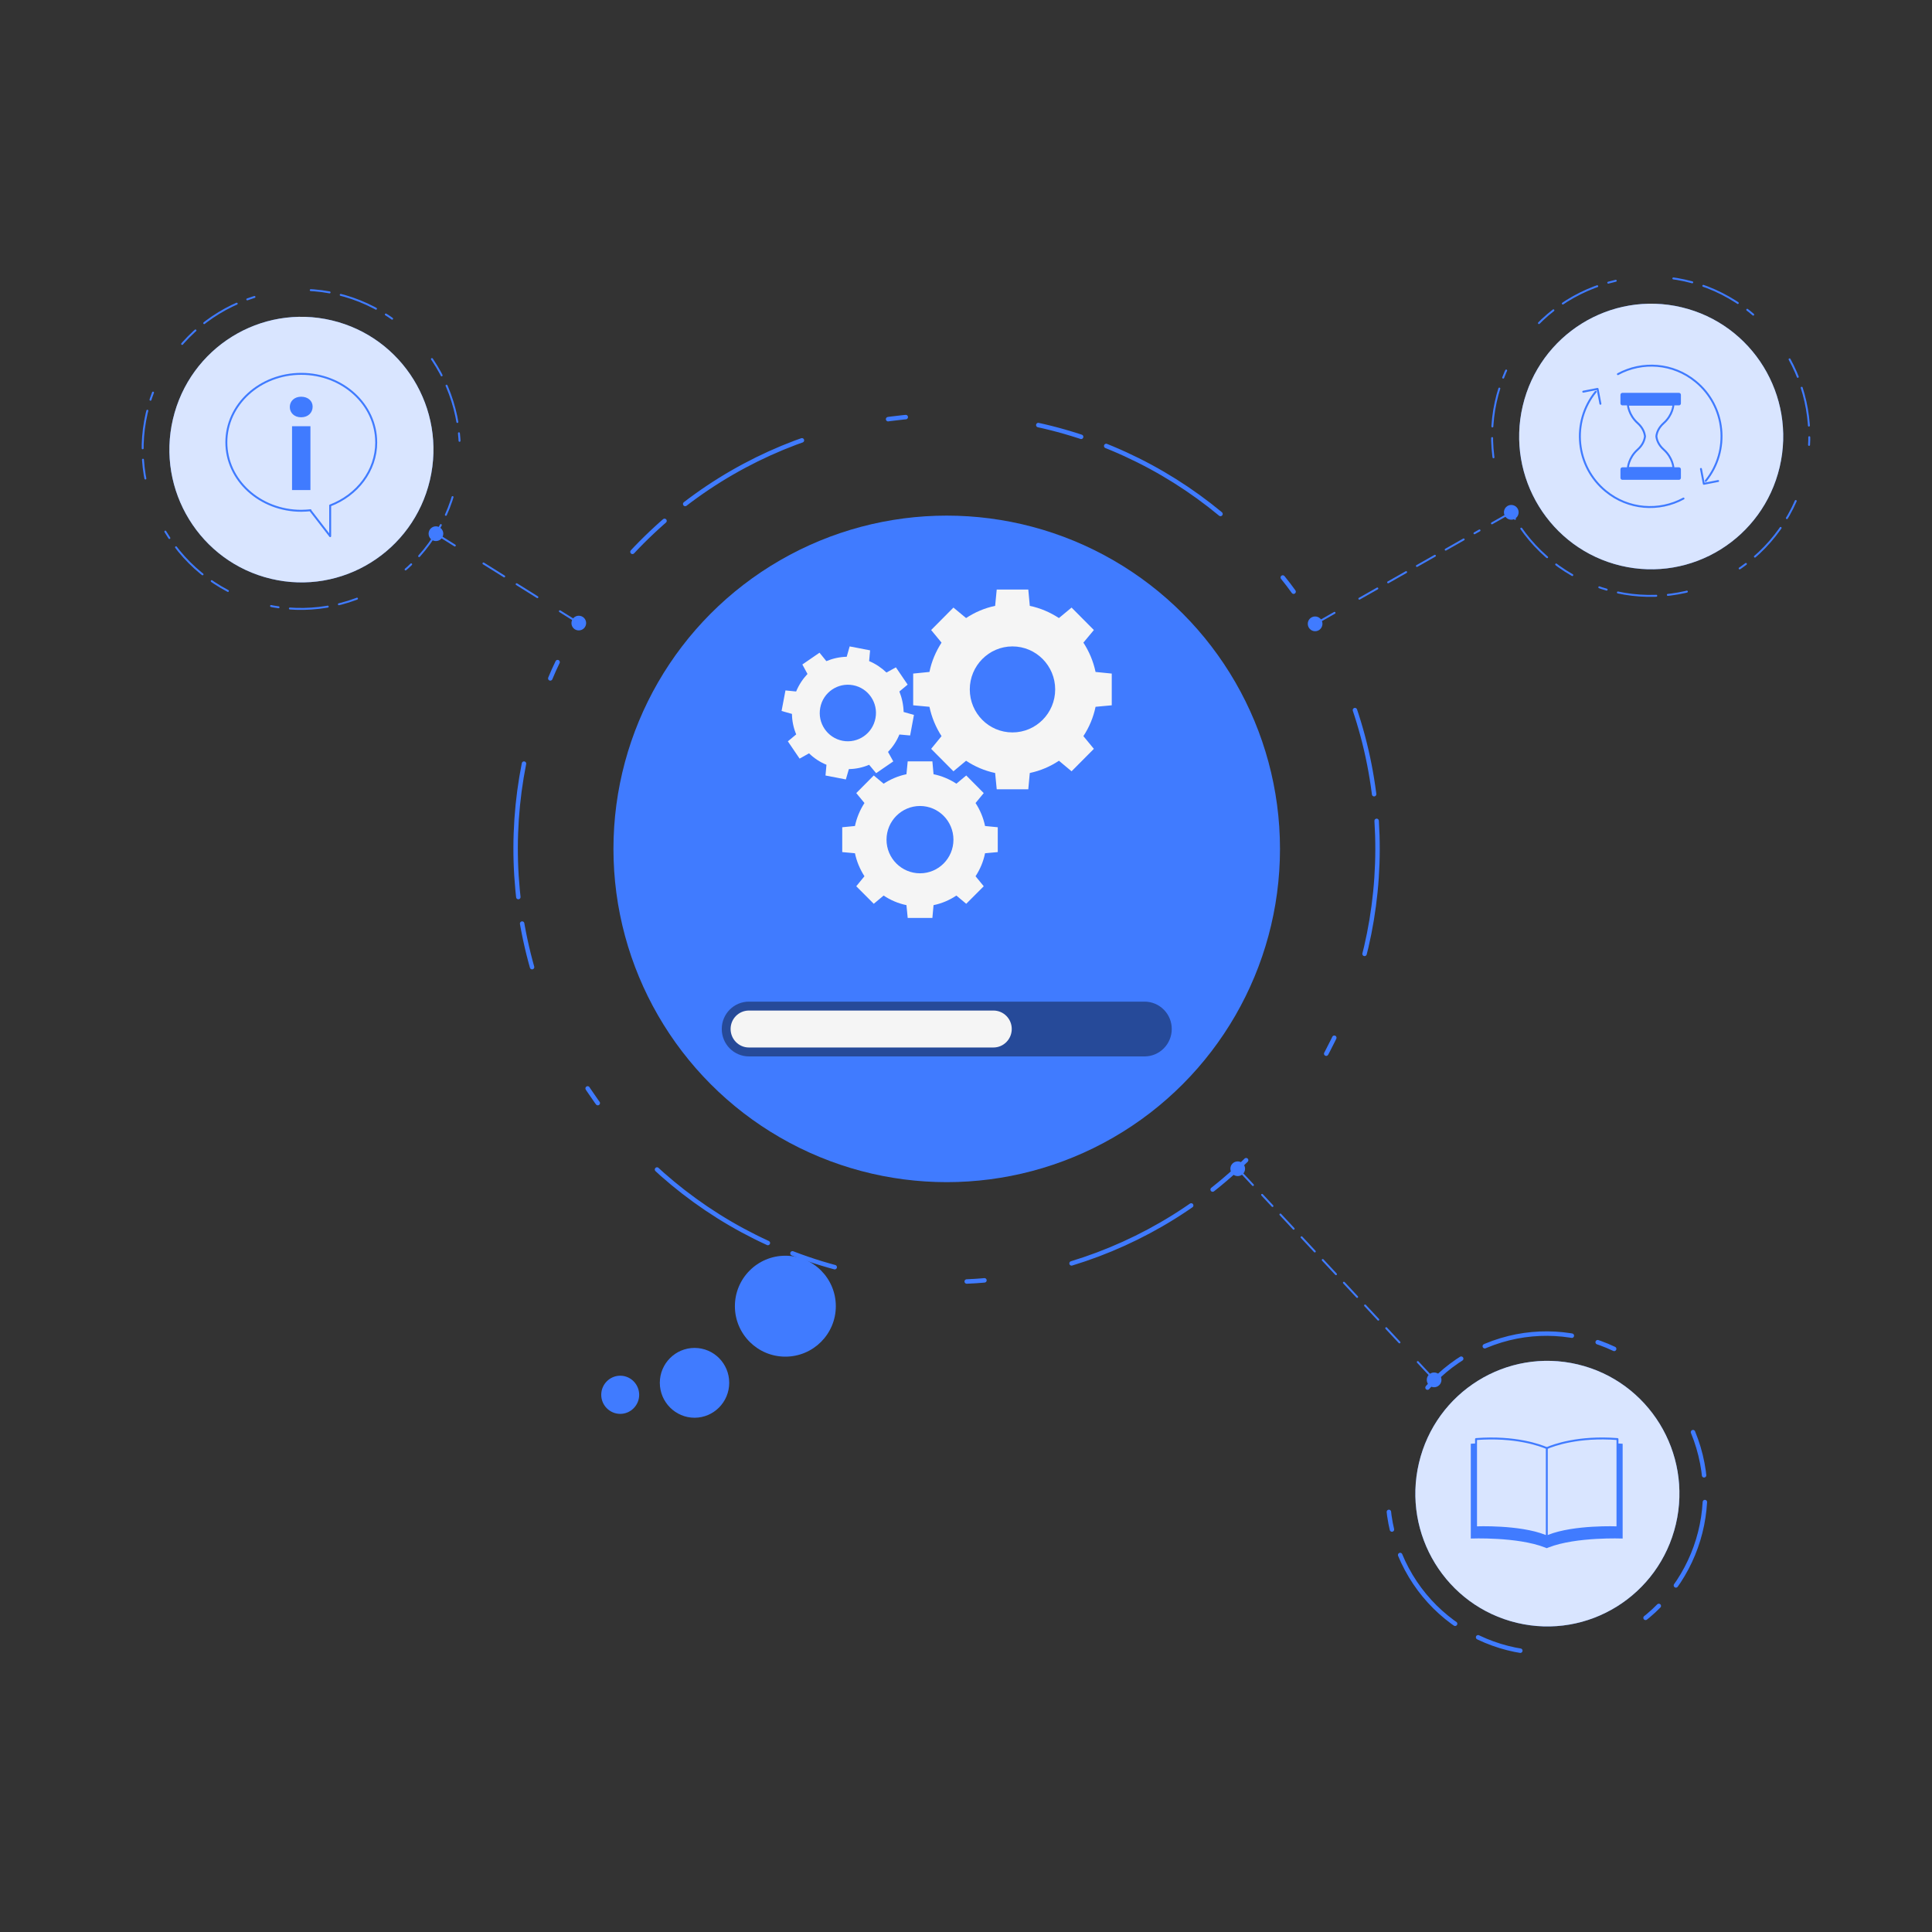 <?xml version="1.0"?>
<svg width="500" height="500" xmlns="http://www.w3.org/2000/svg" xmlns:svg="http://www.w3.org/2000/svg" enable-background="new 0 0 500 500" version="1.1" xml:space="preserve">
 <rect width="100%" height="100%" fill="#333333" stroke="none"/>
 <g class="layer">
  <title>Layer 1</title>
  <g id="Shadow_1_" transform="matrix(1 0 0 1 0 0)">
   <ellipse cx="-226.32" cy="291.5" fill="#F5F5F5" id="_x3C_Path_x3E__359_" rx="193.89" ry="11.32"/>
  </g>
  <g id="Table" transform="matrix(1 0 0 1 0 0)">
   <g id="svg_71">
    <g id="svg_72">
     <g id="svg_73">
      <polygon fill="#407BFF" id="svg_74" points="628.031,358.272 633.533,358.272 634.431,220.659 627.133,220.659 "/>
      <polygon fill="#FFFFFF" id="svg_75" opacity="0.4" points="627.129,220.881 627.273,243.084 628.027,358.272 633.532,358.272 634.286,243.084 634.43,220.881 "/>
      <polygon id="svg_76" opacity="0.2" points="627.129,220.881 627.273,243.331 634.286,243.331 634.43,220.881 "/>
     </g>
     <g id="svg_77">
      <polygon fill="#407BFF" id="svg_78" points="569.626,358.272 575.127,358.272 585.011,220.659 577.713,220.659 "/>
      <polygon fill="#FFFFFF" id="svg_79" opacity="0.5" points="569.622,358.272 575.127,358.272 584.529,227.495 585.014,220.881 577.713,220.881 577.318,227.495 "/>
      <polygon id="svg_80" opacity="0.2" points="577.318,227.167 584.529,227.167 585.014,220.881 577.713,220.881 "/>
     </g>
     <g id="svg_81">
      <polygon fill="#407BFF" id="svg_82" points="686.437,358.272 691.938,358.272 683.851,220.659 676.553,220.659 "/>
      <polygon fill="#FFFFFF" id="svg_83" opacity="0.5" points="676.554,220.881 677.039,227.495 686.441,358.272 691.936,358.272 684.25,227.495 683.854,220.881 "/>
      <polygon id="svg_84" opacity="0.2" points="683.854,220.881 676.554,220.881 677.039,227.167 684.25,227.167 "/>
     </g>
     <g id="svg_85">
      <path d="m574.09,224.1l113.38,0c1.2,0 2.16,-0.96 2.16,-2.16l0,-4.73l-117.7,0l0,4.73c0,1.2 0.97,2.16 2.16,2.16z" fill="#407BFF" id="svg_86"/>
      <path d="m574.09,224.1l113.38,0c1.2,0 2.16,-0.96 2.16,-2.16l0,-4.73l-117.7,0l0,4.73c0,1.2 0.97,2.16 2.16,2.16z" enable-background="new" fill="#FFFFFF" id="svg_87" opacity="0.6"/>
     </g>
     <rect height="3.45" id="svg_88" opacity="0.2" transform="matrix(-1 -1.22465e-16 1.22465e-16 -1 596.642 559.329)" width="117.71" x="-92.99" y="338.67"/>
     <g id="svg_89">
      <path d="m568.52,218.11l124.52,0c1.08,0 1.95,-0.87 1.95,-1.94l0,0c0,-1.07 -0.87,-1.94 -1.95,-1.94l-124.52,0c-1.08,0 -1.94,0.87 -1.94,1.94l0,0c0,1.07 0.87,1.94 1.94,1.94z" fill="#407BFF" id="svg_90"/>
      <path d="m568.52,218.11l124.52,0c1.08,0 1.95,-0.87 1.95,-1.94l0,0c0,-1.07 -0.87,-1.94 -1.95,-1.94l-124.52,0c-1.08,0 -1.94,0.87 -1.94,1.94l0,0c0,1.07 0.87,1.94 1.94,1.94z" enable-background="new" fill="#FFFFFF" id="svg_91" opacity="0.6"/>
     </g>
    </g>
    <g id="svg_92">
     <path d="m639.71,210.42l0,2.81l-1.05,0l0,1l28.05,0c0.67,0 1.26,-0.27 1.69,-0.7c0.44,-0.43 0.71,-1.03 0.71,-1.7c0,-1.33 -1.08,-2.41 -2.41,-2.41l-28.04,0l0,1l1.05,0z" fill="#407BFF" id="svg_93"/>
     <path d="m639.71,210.42l0,2.81l-1.05,0l0,1l15.45,0c0.66,0 1.26,-0.27 1.7,-0.7c0.43,-0.43 0.7,-1.03 0.7,-1.7c0,-1.33 -1.08,-2.41 -2.4,-2.41l-15.45,0l0,1l1.05,0z" enable-background="new" fill="#FFFFFF" id="svg_94" opacity="0.2"/>
     <path d="m654.11,210.42l-14.41,0l0,2.81l14.41,0c0.77,0 1.4,-0.63 1.4,-1.4c0.01,-0.78 -0.63,-1.41 -1.4,-1.41z" enable-background="new" fill="#FFFFFF" id="svg_95" opacity="0.5"/>
    </g>
    <g id="svg_96">
     <path d="m642.94,205.61l0,2.81l-1.04,0l0,1l28.04,0c0.67,0 1.27,-0.27 1.7,-0.7c0.44,-0.43 0.71,-1.03 0.71,-1.7c0,-1.33 -1.08,-2.41 -2.41,-2.41l-28.04,0l0,1l1.04,0z" fill="#263238" id="svg_97"/>
     <path d="m642.94,205.61l0,2.81l-1.04,0l0,1l15.45,0c0.66,0 1.26,-0.27 1.7,-0.7c0.43,-0.43 0.7,-1.03 0.7,-1.7c0,-1.33 -1.08,-2.41 -2.4,-2.41l-15.45,0l0,1l1.04,0z" enable-background="new" fill="#FFFFFF" id="svg_98" opacity="0.2"/>
     <path d="m657.35,205.61l-14.41,0l0,2.81l14.41,0c0.77,0 1.4,-0.63 1.4,-1.4c0,-0.78 -0.63,-1.41 -1.4,-1.41z" enable-background="new" fill="#FFFFFF" id="svg_99" opacity="0.5"/>
    </g>
    <g id="svg_100">
     <path d="m672.65,198.8l0,-2.81l1.04,0l0,-1l-28.04,0c-0.67,0 -1.27,0.27 -1.7,0.7c-0.44,0.43 -0.71,1.03 -0.71,1.7c0,1.33 1.08,2.41 2.41,2.41l28.04,0l0,-1l-1.04,0z" fill="#407BFF" id="svg_101"/>
     <path d="m672.65,198.8l0,-2.81l1.04,0l0,-1l-15.45,0c-0.66,0 -1.26,0.27 -1.7,0.7c-0.43,0.43 -0.7,1.03 -0.7,1.7c0,1.33 1.08,2.41 2.4,2.41l15.45,0l0,-1l-1.04,0z" enable-background="new" id="svg_102" opacity="0.2"/>
     <path d="m658.24,198.8l14.41,0l0,-2.81l-14.41,0c-0.77,0 -1.4,0.63 -1.4,1.4c0,0.78 0.63,1.41 1.4,1.41z" enable-background="new" fill="#FFFFFF" id="svg_103" opacity="0.5"/>
    </g>
    <g id="svg_104">
     <path d="m666.37,200.8l0,2.81l1.04,0l0,1l-28.04,0c-0.67,0 -1.27,-0.27 -1.7,-0.7c-0.44,-0.43 -0.71,-1.03 -0.71,-1.7c0,-1.33 1.08,-2.41 2.41,-2.41l28.04,0l0,1l-1.04,0z" fill="#407BFF" id="svg_105"/>
     <path d="m666.37,200.8l0,2.81l1.04,0l0,1l-28.04,0c-0.67,0 -1.27,-0.27 -1.7,-0.7c-0.44,-0.43 -0.71,-1.03 -0.71,-1.7c0,-1.33 1.08,-2.41 2.41,-2.41l28.04,0l0,1l-1.04,0z" enable-background="new" fill="#FFFFFF" id="svg_106" opacity="0.5"/>
     <path d="m666.37,200.8l0,2.81l1.04,0l0,1l-15.45,0c-0.66,0 -1.26,-0.27 -1.7,-0.7c-0.43,-0.43 -0.7,-1.03 -0.7,-1.7c0,-1.33 1.08,-2.41 2.4,-2.41l15.45,0l0,1l-1.04,0z" enable-background="new" id="svg_107" opacity="0.2"/>
     <path d="m651.96,200.8l14.41,0l0,2.81l-14.41,0c-0.77,0 -1.4,-0.63 -1.4,-1.4c0,-0.78 0.63,-1.41 1.4,-1.41z" enable-background="new" fill="#FFFFFF" id="svg_108" opacity="0.5"/>
    </g>
    <path d="m648.51,206.02l0,1.4l-0.55,0c0.31,0 0.55,-0.63 0.55,-1.4z" enable-background="new" fill="#FFFFFF" id="svg_109" opacity="0.5"/>
    <g id="svg_110">
     <line fill="none" id="svg_111" stroke="#263238" stroke-linecap="round" stroke-linejoin="round" stroke-miterlimit="10" stroke-width="0.5" x1="617.66" x2="610.68" y1="204.91" y2="193.28"/>
     <circle cx="617.66" cy="204.91" fill="#407BFF" id="svg_112" r="1.4"/>
     <line fill="none" id="svg_113" stroke="#263238" stroke-linecap="round" stroke-linejoin="round" stroke-miterlimit="10" stroke-width="0.5" x1="597.14" x2="597.14" y1="207.01" y2="193.38"/>
     <line fill="none" id="svg_114" stroke="#263238" stroke-linecap="round" stroke-linejoin="round" stroke-miterlimit="10" stroke-width="0.5" x1="599.95" x2="599.95" y1="207.01" y2="193.38"/>
     <line fill="none" id="svg_115" stroke="#263238" stroke-linecap="round" stroke-linejoin="round" stroke-miterlimit="10" stroke-width="0.5" x1="602.76" x2="602.76" y1="207.01" y2="193.38"/>
     <line fill="none" id="svg_116" stroke="#263238" stroke-linecap="round" stroke-linejoin="round" stroke-miterlimit="10" stroke-width="0.5" x1="605.57" x2="605.57" y1="207.01" y2="193.38"/>
     <line fill="none" id="svg_117" stroke="#263238" stroke-linecap="round" stroke-linejoin="round" stroke-miterlimit="10" stroke-width="0.5" x1="608.38" x2="608.38" y1="207.01" y2="193.38"/>
     <polyline fill="none" id="svg_118" points="590.034,213.229 590.034,193.382 615.48,193.382 615.48,213.229 " stroke="#263238" stroke-linecap="round" stroke-linejoin="round" stroke-miterlimit="10"/>
     <polyline fill="none" id="svg_119" opacity="0.5" points="590.034,213.229 590.034,193.382 615.48,193.382 615.48,213.229 " stroke="#FFFFFF" stroke-miterlimit="10"/>
     <path d="m617.67,212.68l-29.83,0c-0.86,0 -1.55,0.69 -1.55,1.55l0,0l32.93,0l0,0c0,-0.86 -0.69,-1.55 -1.55,-1.55z" fill="#263238" id="svg_120"/>
     <circle cx="597.14" cy="207.01" fill="#407BFF" id="svg_121" r="1.4"/>
     <circle cx="599.95" cy="207.01" fill="#407BFF" id="svg_122" r="1.4"/>
     <circle cx="602.76" cy="207.01" fill="#407BFF" id="svg_123" r="1.4"/>
     <circle cx="605.57" cy="207.01" fill="#407BFF" id="svg_124" r="1.4"/>
     <circle cx="608.38" cy="207.01" fill="#407BFF" id="svg_125" r="1.4"/>
    </g>
   </g>
  </g>
  <g id="Plant" transform="matrix(1 0 0 1 0 0)">
   <g id="svg_126">
    <path d="m733.1,361.26c0,0 -5.61,-12.23 0.8,-24.29c6.41,-12.06 8.26,-14.9 4.18,-17.37s-5.96,9.65 -5.96,9.65s-3.44,-8.34 -0.6,-17.06c2.85,-8.73 4.63,-22.94 0.75,-24.46c-3.89,-1.53 -0.75,17.72 -4.11,24.29c0,0 -2.83,-7.31 -3.3,-14.32c-0.46,-7.01 0.26,-18.2 -2.8,-21.07s-5.03,-0.88 -2.02,14.59s2.99,28.03 2.99,28.03s-6.65,-20.28 -11.12,-20.88c-4.46,-0.59 -4.46,5.98 -0.63,11.68c3.82,5.7 11.19,15.91 12.4,21.16c0,0 -7.3,-15.27 -13.87,-10.59c-6.57,4.68 5.71,13.9 11.19,17.23c5.48,3.34 9.28,24.22 9.28,24.22l2.82,-0.81z" fill="#407BFF" id="svg_127"/>
    <path d="m733.1,361.26c0,0 -5.61,-12.23 0.8,-24.29c6.41,-12.06 8.26,-14.9 4.18,-17.37s-5.96,9.65 -5.96,9.65s-3.44,-8.34 -0.6,-17.06c2.85,-8.73 4.63,-22.94 0.75,-24.46c-3.89,-1.53 -0.75,17.72 -4.11,24.29c0,0 -2.83,-7.31 -3.3,-14.32c-0.46,-7.01 0.26,-18.2 -2.8,-21.07s-5.03,-0.88 -2.02,14.59s2.99,28.03 2.99,28.03s-6.65,-20.28 -11.12,-20.88c-4.46,-0.59 -4.46,5.98 -0.63,11.68c3.82,5.7 11.19,15.91 12.4,21.16c0,0 -7.3,-15.27 -13.87,-10.59c-6.57,4.68 5.71,13.9 11.19,17.23c5.48,3.34 9.28,24.22 9.28,24.22l2.82,-0.81z" enable-background="new" id="svg_128" opacity="0.2"/>
    <path d="m728.68,366.28c0,0 5.46,-12.31 -1.1,-24.28c-6.55,-11.96 -8.44,-14.77 -4.38,-17.31c4.05,-2.53 6.07,9.56 6.07,9.56s3.34,-8.38 0.39,-17.07c-2.94,-8.68 -4.89,-22.86 -1.03,-24.44c3.86,-1.59 0.95,17.71 4.4,24.22c0,0 2.74,-7.34 3.12,-14.36c0.38,-7.01 -0.48,-18.19 2.55,-21.11c3.03,-2.91 5.02,-0.95 2.19,14.55c-2.82,15.51 -2.65,28.08 -2.65,28.08s6.41,-20.38 10.87,-21.04s4.53,5.91 0.77,11.67c-3.75,5.75 -11,16.07 -12.15,21.34c0,0 7.12,-15.38 13.75,-10.8c6.62,4.59 -5.55,13.99 -10.99,17.4c-5.43,3.41 -8.99,24.36 -8.99,24.36l-2.82,-0.77z" fill="#407BFF" id="svg_129"/>
    <g id="svg_130">
     <polygon fill="#263238" id="svg_131" points="753.863,357.502 708.76,357.502 712.41,389.777 750.212,389.777 "/>
    </g>
   </g>
  </g>
  <g id="svg_278">
   <g display="none" id="Background_Simple">
    <g display="inline" id="svg_68">
     <path d="m-111.96,219.51c38.23,-101.67 141.69,-102.34 232.57,-91.37c54.28,6.55 107.46,-2.22 157.31,-24.53c66.68,-29.83 148.06,-57.82 220.4,-31.86c85.38,30.66 115.91,120.41 92.17,203.97c-19.51,68.61 -67.42,123.26 -94.88,188.14c-21.69,51.3 -27.72,107.66 -36.34,162.25c-10.53,66.89 -53.87,131.29 -117.22,157.69c-70.48,29.34 -140.7,-6.06 -184.43,-64.37c-33.74,-44.98 -43.84,-94.82 -60.59,-146.86c-12.49,-38.78 -45.68,-66.89 -77.12,-90.33c-58.24,-43.45 -124.88,-100.75 -139.6,-176.27c-5.66,-28.92 -2.58,-59.07 7.73,-86.45z" fill="#407BFF" id="svg_69"/>
     <path d="m-111.96,219.51c38.23,-101.67 141.69,-102.34 232.57,-91.37c54.28,6.55 107.46,-2.22 157.31,-24.53c66.68,-29.83 148.06,-57.82 220.4,-31.86c85.38,30.66 115.91,120.41 92.17,203.97c-19.51,68.61 -67.42,123.26 -94.88,188.14c-21.69,51.3 -27.72,107.66 -36.34,162.25c-10.53,66.89 -53.87,131.29 -117.22,157.69c-70.48,29.34 -140.7,-6.06 -184.43,-64.37c-33.74,-44.98 -43.84,-94.82 -60.59,-146.86c-12.49,-38.78 -45.68,-66.89 -77.12,-90.33c-58.24,-43.45 -124.88,-100.75 -139.6,-176.27c-5.66,-28.92 -2.58,-59.07 7.73,-86.45z" fill="#FFFFFF" id="svg_70" opacity="0.9"/>
    </g>
   </g>
   <g id="Thoughts_2">
    <g id="svg_206">
     <g id="svg_207">
      <g id="svg_208">
       <ellipse cx="172.83" cy="175.89" fill="#407BFF" id="svg_209" rx="14.85" ry="14.85" transform="matrix(0.529 -2.252 2.239 0.532 -84.781 682.191)"/>
       <ellipse cx="198.47" cy="305.26" fill="none" id="svg_210" rx="17.85" ry="17.85" stroke="#407BFF" stroke-dasharray="5,3,10,3,2,15" stroke-linecap="round" stroke-linejoin="round" stroke-miterlimit="10" stroke-width="0.5" transform="matrix(2.125 -0.886 0.88 2.138 -290.159 -90.348)"/>
       <ellipse cx="172.83" cy="175.89" fill="#FFFFFF" id="svg_211" opacity="0.8" rx="14.85" ry="14.85" transform="matrix(0.529 -2.252 2.239 0.532 -84.781 682.191)"/>
      </g>
      <g id="svg_212">
       <path d="m418.6,373.57l0,21.7c0,0 -11.2,-0.46 -17.85,2.18c-0.16,0.05 -0.3,0.12 -0.44,0.16c-0.16,-0.05 -0.3,-0.12 -0.46,-0.16c-6.67,-2.64 -17.85,-2.18 -17.85,-2.18l0,-21.7c-0.46,0.02 -0.9,0.02 -1.36,0.07l0,24.53c0,0 12.03,-0.49 19.18,2.31c0.16,0.07 0.32,0.14 0.48,0.19c0.14,-0.05 0.3,-0.14 0.46,-0.19c7.15,-2.8 19.18,-2.31 19.18,-2.31l0,-24.53c-0.46,-0.05 -0.9,-0.05 -1.36,-0.07z" fill="#407BFF" id="svg_213"/>
       <path d="m400.31,374.77c-1.68,-0.72 -8.14,-3.12 -18.31,-2.34l0,22.84c0,0 11.2,-0.46 17.85,2.18c0.16,0.05 0.3,0.12 0.46,0.16c0.14,-0.05 0.28,-0.12 0.44,-0.16c6.65,-2.64 17.85,-2.18 17.85,-2.18l0,-22.84c-10.12,-0.79 -16.58,1.6 -18.29,2.34z" fill="none" id="svg_214" stroke="#407BFF" stroke-linecap="round" stroke-linejoin="round" stroke-miterlimit="10" stroke-width="0.5"/>
       <line fill="none" id="svg_215" stroke="#407BFF" stroke-linecap="round" stroke-linejoin="round" stroke-miterlimit="10" stroke-width="0.5" x1="400.31" x2="400.31" y1="374.77" y2="397.62"/>
      </g>
     </g>
     <g id="svg_216">
      <g id="svg_217">
       <ellipse cx="32.69" cy="59.13" fill="#407BFF" id="svg_218" rx="14.85" ry="14.85" transform="matrix(0.529 -2.252 2.239 0.532 -71.676 158.518)"/>
       <g id="svg_219">
        <path d="m58.99,152.94c-20.06,-10.53 -27.9,-35.52 -17.44,-55.72c10.44,-20.2 35.28,-28.07 55.36,-17.54c20.08,10.5 27.9,35.49 17.46,55.69c-10.47,20.2 -35.31,28.07 -55.39,17.56z" fill="none" id="svg_220" stroke="#407BFF" stroke-dasharray="4.916,2.95,9.832,2.95,1.966,14.748" stroke-linecap="round" stroke-linejoin="round" stroke-width="0.5"/>
       </g>
       <ellipse cx="32.69" cy="59.13" fill="#FFFFFF" id="svg_221" opacity="0.8" rx="14.85" ry="14.85" transform="matrix(0.529 -2.252 2.239 0.532 -71.676 158.518)"/>
      </g>
      <g id="svg_222">
       <g id="svg_223">
        <path d="m75,105.33c0,-1.5 1.17,-2.66 2.94,-2.66c1.77,0 2.97,1.09 2.97,2.57c0,1.6 -1.2,2.75 -2.97,2.75c-1.77,0.02 -2.94,-1.16 -2.94,-2.66zm0.58,4.97l4.76,0l0,16.52l-4.76,0l0,-16.52z" fill="#407BFF" id="svg_224"/>
       </g>
       <path d="m97.36,114.47c0,-9.79 -8.69,-17.72 -19.39,-17.72c-10.7,0 -19.39,7.94 -19.39,17.72s8.69,17.72 19.39,17.72c0.81,0 1.61,-0.07 2.39,-0.14l-0.09,0l5.18,6.71l0,-7.94l-0.02,0c6.99,-2.66 11.94,-8.98 11.94,-16.36z" fill="none" id="svg_225" stroke="#407BFF" stroke-linecap="round" stroke-linejoin="round" stroke-miterlimit="10" stroke-width="0.5"/>
      </g>
     </g>
     <g id="svg_226">
      <g id="svg_227">
       <ellipse cx="184.52" cy="57.67" fill="#407BFF" id="svg_228" rx="14.85" ry="14.85" transform="matrix(0.529 -2.252 2.239 0.532 200.594 497.824)"/>
       <path d="m406.91,148.83c-19.69,-11.25 -26.59,-36.51 -15.41,-56.32c11.2,-19.78 36.3,-26.75 55.99,-15.48c19.67,11.25 26.59,36.51 15.41,56.3c-11.2,19.81 -36.32,26.75 -55.99,15.5z" fill="none" id="svg_229" stroke="#407BFF" stroke-dasharray="5,3,10,3,2,15" stroke-linecap="round" stroke-linejoin="round" stroke-miterlimit="10" stroke-width="0.5"/>
       <ellipse cx="184.52" cy="57.67" fill="#FFFFFF" id="svg_230" opacity="0.8" rx="14.85" ry="14.85" transform="matrix(0.529 -2.252 2.239 0.532 200.594 497.824)"/>
      </g>
      <g id="svg_231">
       <path d="m430.58,116.36c-1.4,-1.25 -1.82,-2.55 -1.91,-3.45c0.09,-0.88 0.51,-2.18 1.91,-3.42c2.39,-2.13 2.51,-4.77 2.51,-4.77l-5.73,0l-0.32,0l-5.75,0c0,0 0.14,2.64 2.53,4.77c1.4,1.25 1.79,2.55 1.91,3.42c-0.12,0.9 -0.51,2.2 -1.91,3.45c-2.39,2.13 -2.53,4.77 -2.53,4.77l5.75,0l0.32,0l5.73,0c0,0 -0.12,-2.64 -2.51,-4.77z" fill="none" id="svg_232" stroke="#407BFF" stroke-linecap="round" stroke-linejoin="round" stroke-miterlimit="10" stroke-width="0.5"/>
       <g id="svg_233">
        <path d="m434.51,104.91l-14.63,0c-0.28,0 -0.51,-0.23 -0.51,-0.51l0,-2.22c0,-0.28 0.23,-0.51 0.51,-0.51l14.63,0c0.28,0 0.51,0.23 0.51,0.51l0,2.22c0,0.28 -0.23,0.51 -0.51,0.51z" fill="#407BFF" id="svg_234"/>
        <path d="m434.51,124.18l-14.63,0c-0.28,0 -0.51,-0.23 -0.51,-0.51l0,-2.22c0,-0.28 0.23,-0.51 0.51,-0.51l14.63,0c0.28,0 0.51,0.23 0.51,0.51l0,2.22c0,0.28 -0.23,0.51 -0.51,0.51z" fill="#407BFF" id="svg_235"/>
       </g>
      </g>
      <g id="svg_236">
       <g id="svg_237">
        <path d="m418.71,96.83c6.28,-3.42 14.26,-2.92 20.13,1.92c7.77,6.36 8.95,17.89 2.6,25.71" fill="none" id="svg_238" stroke="#407BFF" stroke-linecap="round" stroke-linejoin="round" stroke-miterlimit="10" stroke-width="0.5"/>
        <polyline fill="none" id="svg_239" points="440.207,121.358 440.947,125.208 444.648,124.484 " stroke="#407BFF" stroke-linecap="round" stroke-linejoin="round" stroke-miterlimit="10" stroke-width="0.5"/>
       </g>
       <g id="svg_240">
        <path d="m435.69,129.02c-6.28,3.42 -14.26,2.92 -20.13,-1.92c-7.77,-6.36 -8.95,-17.89 -2.6,-25.71" fill="none" id="svg_241" stroke="#407BFF" stroke-linecap="round" stroke-linejoin="round" stroke-miterlimit="10" stroke-width="0.5"/>
        <polyline fill="none" id="svg_242" points="414.187,104.495 413.446,100.645 409.746,101.369 " stroke="#407BFF" stroke-linecap="round" stroke-linejoin="round" stroke-miterlimit="10" stroke-width="0.5"/>
       </g>
      </g>
     </g>
     <g id="svg_243">
      <g id="svg_244">
       <line fill="none" id="svg_245" stroke="#407BFF" stroke-linecap="round" stroke-linejoin="round" stroke-width="0.5" x1="112.82" x2="117.71" y1="138.12" y2="141.18"/>
       <line fill="none" id="svg_246" stroke="#407BFF" stroke-dasharray="6.33,3.798" stroke-linecap="round" stroke-linejoin="round" stroke-width="0.5" x1="125.12" x2="141.19" y1="145.82" y2="155.87"/>
       <line fill="none" id="svg_247" stroke="#407BFF" stroke-linecap="round" stroke-linejoin="round" stroke-width="0.5" x1="144.9" x2="149.79" y1="158.19" y2="161.25"/>
      </g>
     </g>
     <g id="svg_248">
      <g id="svg_249">
       <line fill="none" id="svg_250" stroke="#407BFF" stroke-linecap="round" stroke-linejoin="round" stroke-width="0.5" x1="340.36" x2="345.37" y1="161.45" y2="158.6"/>
       <line fill="none" id="svg_251" stroke="#407BFF" stroke-dasharray="5.354,3.212" stroke-linecap="round" stroke-linejoin="round" stroke-width="0.5" x1="351.8" x2="382.9" y1="154.94" y2="137.27"/>
       <line fill="none" id="svg_252" stroke="#407BFF" stroke-linecap="round" stroke-linejoin="round" stroke-width="0.5" x1="386.11" x2="391.12" y1="135.44" y2="132.59"/>
      </g>
     </g>
     <path d="m151.69,161.25c0,1.06 -0.85,1.9 -1.91,1.9s-1.89,-0.83 -1.89,-1.9c0,-1.04 0.85,-1.9 1.89,-1.9s1.91,0.83 1.91,1.9z" fill="#407BFF" id="svg_253"/>
     <path d="m114.72,138.11c0,1.06 -0.85,1.92 -1.91,1.92s-1.89,-0.86 -1.89,-1.92c0,-1.04 0.85,-1.9 1.89,-1.9s1.91,0.86 1.91,1.9z" fill="#407BFF" id="svg_254"/>
     <path d="m342.25,161.44c0,1.06 -0.85,1.92 -1.89,1.92c-1.06,0 -1.91,-0.86 -1.91,-1.92s0.85,-1.9 1.91,-1.9c1.04,0 1.89,0.86 1.89,1.9z" fill="#407BFF" id="svg_255"/>
     <path d="m393.02,132.58c0,1.06 -0.85,1.92 -1.91,1.92c-1.04,0 -1.89,-0.86 -1.89,-1.92s0.85,-1.9 1.89,-1.9c1.06,0 1.91,0.86 1.91,1.9z" fill="#407BFF" id="svg_256"/>
     <path d="m322.22,302.47c0,1.06 -0.85,1.9 -1.89,1.9c-1.06,0 -1.91,-0.83 -1.91,-1.9s0.85,-1.9 1.91,-1.9c1.04,0 1.89,0.86 1.89,1.9z" fill="#407BFF" id="svg_257"/>
     <path d="m373.05,357.1c0,1.06 -0.85,1.92 -1.91,1.92s-1.89,-0.86 -1.89,-1.92c0,-1.04 0.85,-1.9 1.89,-1.9s1.91,0.83 1.91,1.9z" fill="#407BFF" id="svg_258"/>
     <g id="svg_259">
      <g id="svg_260">
       <line fill="none" id="svg_261" stroke="#407BFF" stroke-linecap="round" stroke-linejoin="round" stroke-width="0.5" x1="370.85" x2="366.92" y1="356.72" y2="352.5"/>
       <line fill="none" id="svg_262" stroke="#407BFF" stroke-dasharray="5.024,3.014" stroke-linecap="round" stroke-linejoin="round" stroke-width="0.5" x1="362.18" x2="326.63" y1="347.41" y2="309.23"/>
       <line fill="none" id="svg_263" stroke="#407BFF" stroke-linecap="round" stroke-linejoin="round" stroke-width="0.5" x1="324.26" x2="320.33" y1="306.69" y2="302.47"/>
      </g>
     </g>
     <ellipse cx="147.1" cy="250.49" fill="none" id="svg_264" rx="48.49" ry="48.49" stroke="#407BFF" stroke-dasharray="5,3,15,10,2,15" stroke-linecap="round" stroke-linejoin="round" stroke-miterlimit="10" stroke-width="0.5" transform="matrix(2.24 -0.525 0.522 2.253 -215.285 -267.513)"/>
    </g>
   </g>
   <g id="Thoughts_1">
    <g id="svg_265">
     <circle cx="245.01" cy="219.69" fill="#407BFF" id="svg_266" r="86.25"/>
     <g id="svg_267">
      <path d="m236.33,174.32l0,8.21l4.21,0.39c0.58,2.75 1.66,5.32 3.13,7.59l-2.69,3.29l5.77,5.81l3.27,-2.73c2.25,1.5 4.78,2.59 7.52,3.17l0.41,4.21l8.17,0l0.39,-4.21c2.74,-0.58 5.29,-1.67 7.54,-3.17l3.27,2.73l5.77,-5.81l-2.71,-3.29c1.5,-2.29 2.58,-4.84 3.15,-7.59l4.19,-0.39l0,-8.21l-4.19,-0.42c-0.58,-2.75 -1.66,-5.3 -3.15,-7.59l2.71,-3.26l-5.77,-5.81l-3.27,2.71c-2.28,-1.48 -4.81,-2.59 -7.54,-3.15l-0.39,-4.23l-8.17,0l-0.41,4.23c-2.74,0.56 -5.27,1.67 -7.52,3.15l-3.27,-2.71l-5.77,5.81l2.69,3.26c-1.47,2.29 -2.58,4.84 -3.13,7.59l-4.21,0.42zm25.69,-7.03c6.12,0 11.06,5 11.06,11.13c0,6.15 -4.95,11.13 -11.06,11.13s-11.04,-4.97 -11.04,-11.13c0,-6.13 4.95,-11.13 11.04,-11.13z" fill="#F5F5F5" id="svg_268"/>
      <path d="m241.6,234.25c2.16,-0.44 4.14,-1.3 5.91,-2.48l2.55,2.13l4.53,-4.54l-2.12,-2.59c1.17,-1.78 2.02,-3.77 2.46,-5.95l3.29,-0.3l0,-6.43l-3.29,-0.32c-0.44,-2.15 -1.29,-4.16 -2.46,-5.95l2.12,-2.57l-4.53,-4.56l-2.55,2.13c-1.77,-1.16 -3.75,-2.01 -5.91,-2.45l-0.3,-3.33l-6.39,0l-0.32,3.33c-2.14,0.44 -4.14,1.3 -5.91,2.45l-2.55,-2.13l-4.53,4.56l2.12,2.57c-1.15,1.78 -2,3.79 -2.46,5.95l-3.29,0.32l0,6.43l3.29,0.3c0.46,2.18 1.31,4.16 2.46,5.95l-2.12,2.59l4.53,4.54l2.55,-2.13c1.77,1.18 3.77,2.04 5.91,2.48l0.32,3.31l6.39,0l0.3,-3.31zm-12.17,-16.94c0,-4.81 3.89,-8.72 8.67,-8.72c4.78,0 8.65,3.91 8.65,8.72c0,4.81 -3.86,8.7 -8.65,8.7c-4.78,0 -8.67,-3.89 -8.67,-8.7z" fill="#F5F5F5" id="svg_269"/>
      <path d="m224.95,197.95l1.79,2.15l4.44,-3.05l-1.36,-2.45c1.24,-1.3 2.25,-2.8 2.94,-4.51l2.78,0.25l0.99,-5.32l-2.67,-0.76c-0.05,-1.85 -0.44,-3.66 -1.1,-5.3l2.14,-1.78l-3.04,-4.47l-2.44,1.34c-1.29,-1.23 -2.78,-2.24 -4.49,-2.96l0.25,-2.78l-5.29,-1.02l-0.76,2.68c-1.84,0.05 -3.61,0.44 -5.27,1.13l-1.77,-2.18l-4.44,3.05l1.33,2.45c-1.22,1.3 -2.23,2.82 -2.94,4.54l-2.76,-0.28l-1.01,5.32l2.69,0.76c0.02,1.85 0.41,3.66 1.1,5.3l-2.16,1.8l3.04,4.47l2.44,-1.37c1.29,1.25 2.81,2.27 4.51,2.96l-0.25,2.78l5.27,1.02l0.78,-2.68c1.82,-0.02 3.61,-0.42 5.24,-1.11zm-12.67,-14.79c0.74,-3.98 4.55,-6.57 8.49,-5.83c3.96,0.74 6.56,4.58 5.8,8.54c-0.74,3.98 -4.53,6.59 -8.49,5.85c-3.96,-0.76 -6.56,-4.58 -5.8,-8.56z" fill="#F5F5F5" id="svg_270"/>
     </g>
     <g id="svg_271">
      <path d="m296.21,273.4l-102.38,0c-3.89,0 -7.04,-3.17 -7.04,-7.1l0,0c0,-3.91 3.15,-7.08 7.04,-7.08l102.38,0c3.89,0 7.04,3.17 7.04,7.08l0,0c0,3.91 -3.15,7.1 -7.04,7.1z" enable-background="new" id="svg_272" opacity="0.4"/>
      <path d="m193.82,271.09c-2.62,0 -4.74,-2.15 -4.74,-4.79c0,-2.64 2.12,-4.77 4.74,-4.77l63.28,0c2.62,0 4.74,2.13 4.74,4.77c0,2.64 -2.12,4.79 -4.74,4.79l-63.28,0z" fill="#F5F5F5" id="svg_273"/>
     </g>
     <g id="svg_274">
      <circle cx="203.25" cy="338.04" fill="#407BFF" id="svg_275" r="13.06"/>
      <path d="m188.72,357.86c0,5 -4.03,9.05 -8.97,9.05s-8.99,-4.05 -8.99,-9.05c0,-4.97 4.03,-9.02 8.99,-9.02s8.97,4.03 8.97,9.02z" fill="#407BFF" id="svg_276"/>
      <path d="m165.42,360.98c0,2.71 -2.21,4.93 -4.9,4.93c-2.71,0 -4.92,-2.22 -4.92,-4.93c0,-2.73 2.21,-4.95 4.92,-4.95c2.69,0 4.9,2.22 4.9,4.95z" fill="#407BFF" id="svg_277"/>
     </g>
    </g>
   </g>
  </g>
 </g>
</svg>
